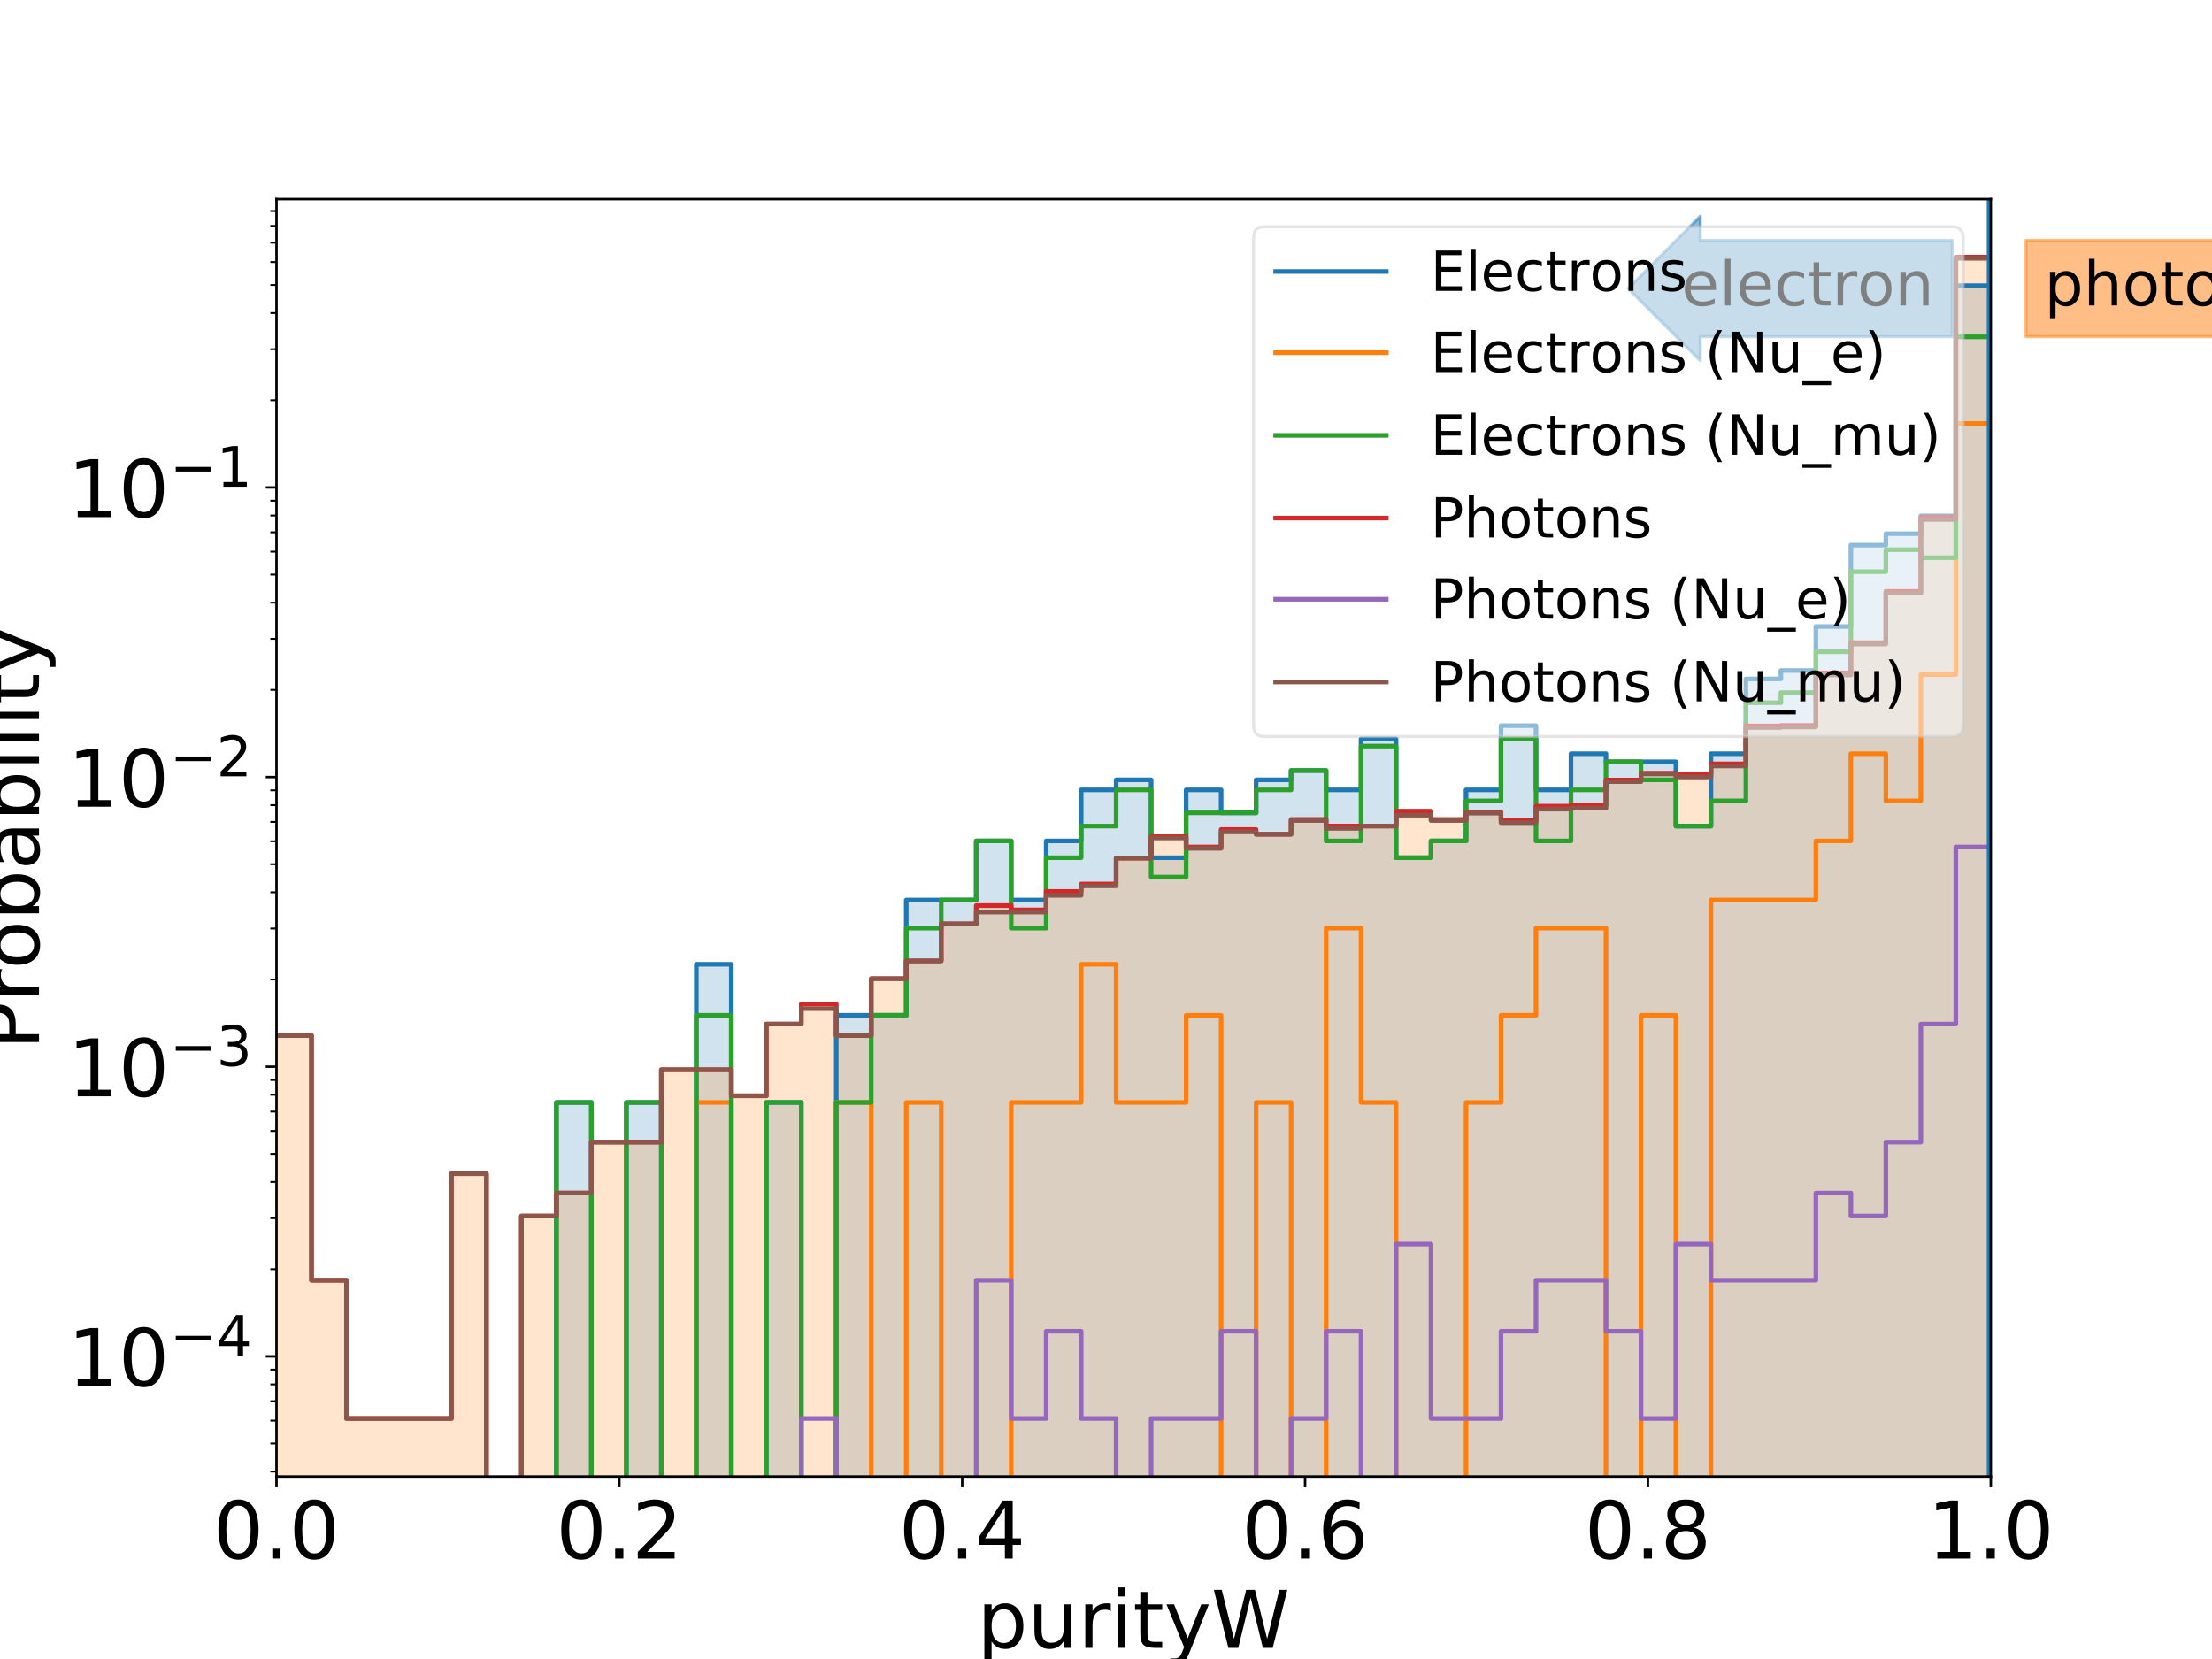<?xml version="1.0" encoding="utf-8" standalone="no"?>
<!DOCTYPE svg PUBLIC "-//W3C//DTD SVG 1.1//EN"
  "http://www.w3.org/Graphics/SVG/1.1/DTD/svg11.dtd">
<!-- Created with matplotlib (https://matplotlib.org/) -->
<svg height="540pt" version="1.1" viewBox="0 0 720 540" width="720pt" xmlns="http://www.w3.org/2000/svg" xmlns:xlink="http://www.w3.org/1999/xlink">
 <defs>
  <style type="text/css">
*{stroke-linecap:butt;stroke-linejoin:round;}
  </style>
 </defs>
 <g id="figure_1">
  <g id="patch_1">
   <path d="M 0 540 
L 720 540 
L 720 0 
L 0 0 
z
" style="fill:#ffffff;"/>
  </g>
  <g id="axes_1">
   <g id="patch_2">
    <path d="M 90 480.6 
L 648 480.6 
L 648 64.8 
L 90 64.8 
z
" style="fill:#ffffff;"/>
   </g>
   <g id="patch_3">
    <path clip-path="url(#pc6d385f49a)" d="M 90 94337.638 
L 90 94337.638 
L 101.388 94337.638 
L 101.388 94337.638 
L 112.776 94337.638 
L 112.776 94337.638 
L 124.163 94337.638 
L 124.163 94337.638 
L 135.551 94337.638 
L 135.551 94337.638 
L 146.939 94337.638 
L 146.939 94337.638 
L 158.327 94337.638 
L 158.327 94337.638 
L 169.714 94337.638 
L 169.714 94337.638 
L 181.102 94337.638 
L 181.102 358.85 
L 192.49 358.85 
L 192.49 94337.638 
L 203.878 94337.638 
L 203.878 358.85 
L 215.265 358.85 
L 215.265 94337.638 
L 226.653 94337.638 
L 226.653 313.871 
L 238.041 313.871 
L 238.041 94337.638 
L 249.429 94337.638 
L 249.429 358.85 
L 260.816 358.85 
L 260.816 94337.638 
L 272.204 94337.638 
L 272.204 330.471 
L 283.592 330.471 
L 283.592 330.471 
L 294.98 330.471 
L 294.98 292.956 
L 306.367 292.956 
L 306.367 292.956 
L 317.755 292.956 
L 317.755 273.713 
L 329.143 273.713 
L 329.143 292.956 
L 340.531 292.956 
L 340.531 273.713 
L 351.918 273.713 
L 351.918 257.112 
L 363.306 257.112 
L 363.306 253.835 
L 374.694 253.835 
L 374.694 279.18 
L 386.082 279.18 
L 386.082 257.112 
L 397.469 257.112 
L 397.469 264.577 
L 408.857 264.577 
L 408.857 253.835 
L 420.245 253.835 
L 420.245 250.801 
L 431.633 250.801 
L 431.633 257.112 
L 443.02 257.112 
L 443.02 240.512 
L 454.408 240.512 
L 454.408 279.18 
L 465.796 279.18 
L 465.796 273.713 
L 477.184 273.713 
L 477.184 257.112 
L 488.571 257.112 
L 488.571 236.198 
L 499.959 236.198 
L 499.959 257.112 
L 511.347 257.112 
L 511.347 245.334 
L 522.735 245.334 
L 522.735 247.976 
L 534.122 247.976 
L 534.122 247.976 
L 545.51 247.976 
L 545.51 268.891 
L 556.898 268.891 
L 556.898 245.334 
L 568.286 245.334 
L 568.286 220.985 
L 579.673 220.985 
L 579.673 218.255 
L 591.061 218.255 
L 591.061 203.917 
L 602.449 203.917 
L 602.449 177.442 
L 613.837 177.442 
L 613.837 173.718 
L 625.224 173.718 
L 625.224 167.918 
L 636.612 167.918 
L 636.612 92.981 
L 648 92.981 
L 648 94337.638 
z
" style="fill:#1f77b4;opacity:0.2;"/>
   </g>
   <g id="patch_4">
    <path clip-path="url(#pc6d385f49a)" d="M 90 94337.638 
L 90 337.05 
L 101.388 337.05 
L 101.388 416.72 
L 112.776 416.72 
L 112.776 461.7 
L 124.163 461.7 
L 124.163 461.7 
L 135.551 461.7 
L 135.551 461.7 
L 146.939 461.7 
L 146.939 382.03 
L 158.327 382.03 
L 158.327 94337.638 
L 169.714 94337.638 
L 169.714 395.806 
L 181.102 395.806 
L 181.102 388.341 
L 192.49 388.341 
L 192.49 371.74 
L 203.878 371.74 
L 203.878 371.74 
L 215.265 371.74 
L 215.265 348.184 
L 226.653 348.184 
L 226.653 348.184 
L 238.041 348.184 
L 238.041 356.685 
L 249.429 356.685 
L 249.429 333.325 
L 260.816 333.325 
L 260.816 326.761 
L 272.204 326.761 
L 272.204 337.05 
L 283.592 337.05 
L 283.592 318.545 
L 294.98 318.545 
L 294.98 312.769 
L 306.367 312.769 
L 306.367 300.722 
L 317.755 300.722 
L 317.755 294.756 
L 329.143 294.756 
L 329.143 296.168 
L 340.531 296.168 
L 340.531 290.166 
L 351.918 290.166 
L 351.918 287.757 
L 363.306 287.757 
L 363.306 279.329 
L 374.694 279.329 
L 374.694 272.343 
L 386.082 272.343 
L 386.082 275.687 
L 397.469 275.687 
L 397.469 270.003 
L 408.857 270.003 
L 408.857 271.548 
L 420.245 271.548 
L 420.245 266.725 
L 431.633 266.725 
L 431.633 268.881 
L 443.02 268.881 
L 443.02 268.881 
L 454.408 268.881 
L 454.408 264.017 
L 465.796 264.017 
L 465.796 266.725 
L 477.184 266.725 
L 477.184 264.346 
L 488.571 264.346 
L 488.571 267.077 
L 499.959 267.077 
L 499.959 262.412 
L 511.347 262.412 
L 511.347 262.098 
L 522.735 262.098 
L 522.735 253.91 
L 534.122 253.91 
L 534.122 251.67 
L 545.51 251.67 
L 545.51 251.913 
L 556.898 251.913 
L 556.898 248.636 
L 568.286 248.636 
L 568.286 236.299 
L 579.673 236.299 
L 579.673 236.133 
L 591.061 236.133 
L 591.061 219.038 
L 602.449 219.038 
L 602.449 209.187 
L 613.837 209.187 
L 613.837 192.501 
L 625.224 192.501 
L 625.224 168.359 
L 636.612 168.359 
L 636.612 83.7 
L 648 83.7 
L 648 94337.638 
z
" style="fill:#ff7f0e;opacity:0.2;"/>
   </g>
   <g id="matplotlib.axis_1">
    <g id="xtick_1">
     <g id="line2d_1">
      <defs>
       <path d="M 0 0 
L 0 3.5 
" id="m1e8f171e56" style="stroke:#000000;stroke-width:0.8;"/>
      </defs>
      <g>
       <use style="stroke:#000000;stroke-width:0.8;" x="90" xlink:href="#m1e8f171e56" y="480.6"/>
      </g>
     </g>
     <g id="text_1">
      <!-- 0.0 -->
      <defs>
       <path d="M 31.781 66.406 
Q 24.172 66.406 20.328 58.906 
Q 16.5 51.422 16.5 36.375 
Q 16.5 21.391 20.328 13.891 
Q 24.172 6.391 31.781 6.391 
Q 39.453 6.391 43.281 13.891 
Q 47.125 21.391 47.125 36.375 
Q 47.125 51.422 43.281 58.906 
Q 39.453 66.406 31.781 66.406 
z
M 31.781 74.219 
Q 44.047 74.219 50.516 64.516 
Q 56.984 54.828 56.984 36.375 
Q 56.984 17.969 50.516 8.266 
Q 44.047 -1.422 31.781 -1.422 
Q 19.531 -1.422 13.062 8.266 
Q 6.594 17.969 6.594 36.375 
Q 6.594 54.828 13.062 64.516 
Q 19.531 74.219 31.781 74.219 
z
" id="DejaVuSans-48"/>
       <path d="M 10.688 12.406 
L 21 12.406 
L 21 0 
L 10.688 0 
z
" id="DejaVuSans-46"/>
      </defs>
      <g transform="translate(69.39 507.295)scale(0.259 -0.259)">
       <use xlink:href="#DejaVuSans-48"/>
       <use x="63.623" xlink:href="#DejaVuSans-46"/>
       <use x="95.41" xlink:href="#DejaVuSans-48"/>
      </g>
     </g>
    </g>
    <g id="xtick_2">
     <g id="line2d_2">
      <g>
       <use style="stroke:#000000;stroke-width:0.8;" x="201.6" xlink:href="#m1e8f171e56" y="480.6"/>
      </g>
     </g>
     <g id="text_2">
      <!-- 0.2 -->
      <defs>
       <path d="M 19.188 8.297 
L 53.609 8.297 
L 53.609 0 
L 7.328 0 
L 7.328 8.297 
Q 12.938 14.109 22.625 23.891 
Q 32.328 33.688 34.812 36.531 
Q 39.547 41.844 41.422 45.531 
Q 43.312 49.219 43.312 52.781 
Q 43.312 58.594 39.234 62.25 
Q 35.156 65.922 28.609 65.922 
Q 23.969 65.922 18.812 64.312 
Q 13.672 62.703 7.812 59.422 
L 7.812 69.391 
Q 13.766 71.781 18.938 73 
Q 24.125 74.219 28.422 74.219 
Q 39.75 74.219 46.484 68.547 
Q 53.219 62.891 53.219 53.422 
Q 53.219 48.922 51.531 44.891 
Q 49.859 40.875 45.406 35.406 
Q 44.188 33.984 37.641 27.219 
Q 31.109 20.453 19.188 8.297 
z
" id="DejaVuSans-50"/>
      </defs>
      <g transform="translate(180.99 507.295)scale(0.259 -0.259)">
       <use xlink:href="#DejaVuSans-48"/>
       <use x="63.623" xlink:href="#DejaVuSans-46"/>
       <use x="95.41" xlink:href="#DejaVuSans-50"/>
      </g>
     </g>
    </g>
    <g id="xtick_3">
     <g id="line2d_3">
      <g>
       <use style="stroke:#000000;stroke-width:0.8;" x="313.2" xlink:href="#m1e8f171e56" y="480.6"/>
      </g>
     </g>
     <g id="text_3">
      <!-- 0.4 -->
      <defs>
       <path d="M 37.797 64.312 
L 12.891 25.391 
L 37.797 25.391 
z
M 35.203 72.906 
L 47.609 72.906 
L 47.609 25.391 
L 58.016 25.391 
L 58.016 17.188 
L 47.609 17.188 
L 47.609 0 
L 37.797 0 
L 37.797 17.188 
L 4.891 17.188 
L 4.891 26.703 
z
" id="DejaVuSans-52"/>
      </defs>
      <g transform="translate(292.59 507.295)scale(0.259 -0.259)">
       <use xlink:href="#DejaVuSans-48"/>
       <use x="63.623" xlink:href="#DejaVuSans-46"/>
       <use x="95.41" xlink:href="#DejaVuSans-52"/>
      </g>
     </g>
    </g>
    <g id="xtick_4">
     <g id="line2d_4">
      <g>
       <use style="stroke:#000000;stroke-width:0.8;" x="424.8" xlink:href="#m1e8f171e56" y="480.6"/>
      </g>
     </g>
     <g id="text_4">
      <!-- 0.6 -->
      <defs>
       <path d="M 33.016 40.375 
Q 26.375 40.375 22.484 35.828 
Q 18.609 31.297 18.609 23.391 
Q 18.609 15.531 22.484 10.953 
Q 26.375 6.391 33.016 6.391 
Q 39.656 6.391 43.531 10.953 
Q 47.406 15.531 47.406 23.391 
Q 47.406 31.297 43.531 35.828 
Q 39.656 40.375 33.016 40.375 
z
M 52.594 71.297 
L 52.594 62.312 
Q 48.875 64.062 45.094 64.984 
Q 41.312 65.922 37.594 65.922 
Q 27.828 65.922 22.672 59.328 
Q 17.531 52.734 16.797 39.406 
Q 19.672 43.656 24.016 45.922 
Q 28.375 48.188 33.594 48.188 
Q 44.578 48.188 50.953 41.516 
Q 57.328 34.859 57.328 23.391 
Q 57.328 12.156 50.688 5.359 
Q 44.047 -1.422 33.016 -1.422 
Q 20.359 -1.422 13.672 8.266 
Q 6.984 17.969 6.984 36.375 
Q 6.984 53.656 15.188 63.938 
Q 23.391 74.219 37.203 74.219 
Q 40.922 74.219 44.703 73.484 
Q 48.484 72.75 52.594 71.297 
z
" id="DejaVuSans-54"/>
      </defs>
      <g transform="translate(404.19 507.295)scale(0.259 -0.259)">
       <use xlink:href="#DejaVuSans-48"/>
       <use x="63.623" xlink:href="#DejaVuSans-46"/>
       <use x="95.41" xlink:href="#DejaVuSans-54"/>
      </g>
     </g>
    </g>
    <g id="xtick_5">
     <g id="line2d_5">
      <g>
       <use style="stroke:#000000;stroke-width:0.8;" x="536.4" xlink:href="#m1e8f171e56" y="480.6"/>
      </g>
     </g>
     <g id="text_5">
      <!-- 0.8 -->
      <defs>
       <path d="M 31.781 34.625 
Q 24.75 34.625 20.719 30.859 
Q 16.703 27.094 16.703 20.516 
Q 16.703 13.922 20.719 10.156 
Q 24.75 6.391 31.781 6.391 
Q 38.812 6.391 42.859 10.172 
Q 46.922 13.969 46.922 20.516 
Q 46.922 27.094 42.891 30.859 
Q 38.875 34.625 31.781 34.625 
z
M 21.922 38.812 
Q 15.578 40.375 12.031 44.719 
Q 8.5 49.078 8.5 55.328 
Q 8.5 64.062 14.719 69.141 
Q 20.953 74.219 31.781 74.219 
Q 42.672 74.219 48.875 69.141 
Q 55.078 64.062 55.078 55.328 
Q 55.078 49.078 51.531 44.719 
Q 48 40.375 41.703 38.812 
Q 48.828 37.156 52.797 32.312 
Q 56.781 27.484 56.781 20.516 
Q 56.781 9.906 50.312 4.234 
Q 43.844 -1.422 31.781 -1.422 
Q 19.734 -1.422 13.25 4.234 
Q 6.781 9.906 6.781 20.516 
Q 6.781 27.484 10.781 32.312 
Q 14.797 37.156 21.922 38.812 
z
M 18.312 54.391 
Q 18.312 48.734 21.844 45.562 
Q 25.391 42.391 31.781 42.391 
Q 38.141 42.391 41.719 45.562 
Q 45.312 48.734 45.312 54.391 
Q 45.312 60.062 41.719 63.234 
Q 38.141 66.406 31.781 66.406 
Q 25.391 66.406 21.844 63.234 
Q 18.312 60.062 18.312 54.391 
z
" id="DejaVuSans-56"/>
      </defs>
      <g transform="translate(515.79 507.295)scale(0.259 -0.259)">
       <use xlink:href="#DejaVuSans-48"/>
       <use x="63.623" xlink:href="#DejaVuSans-46"/>
       <use x="95.41" xlink:href="#DejaVuSans-56"/>
      </g>
     </g>
    </g>
    <g id="xtick_6">
     <g id="line2d_6">
      <g>
       <use style="stroke:#000000;stroke-width:0.8;" x="648" xlink:href="#m1e8f171e56" y="480.6"/>
      </g>
     </g>
     <g id="text_6">
      <!-- 1.0 -->
      <defs>
       <path d="M 12.406 8.297 
L 28.516 8.297 
L 28.516 63.922 
L 10.984 60.406 
L 10.984 69.391 
L 28.422 72.906 
L 38.281 72.906 
L 38.281 8.297 
L 54.391 8.297 
L 54.391 0 
L 12.406 0 
z
" id="DejaVuSans-49"/>
      </defs>
      <g transform="translate(627.39 507.295)scale(0.259 -0.259)">
       <use xlink:href="#DejaVuSans-49"/>
       <use x="63.623" xlink:href="#DejaVuSans-46"/>
       <use x="95.41" xlink:href="#DejaVuSans-48"/>
      </g>
     </g>
    </g>
    <g id="text_7">
     <!-- purityW -->
     <defs>
      <path d="M 18.109 8.203 
L 18.109 -20.797 
L 9.078 -20.797 
L 9.078 54.688 
L 18.109 54.688 
L 18.109 46.391 
Q 20.953 51.266 25.266 53.625 
Q 29.594 56 35.594 56 
Q 45.562 56 51.781 48.094 
Q 58.016 40.188 58.016 27.297 
Q 58.016 14.406 51.781 6.484 
Q 45.562 -1.422 35.594 -1.422 
Q 29.594 -1.422 25.266 0.953 
Q 20.953 3.328 18.109 8.203 
z
M 48.688 27.297 
Q 48.688 37.203 44.609 42.844 
Q 40.531 48.484 33.406 48.484 
Q 26.266 48.484 22.188 42.844 
Q 18.109 37.203 18.109 27.297 
Q 18.109 17.391 22.188 11.75 
Q 26.266 6.109 33.406 6.109 
Q 40.531 6.109 44.609 11.75 
Q 48.688 17.391 48.688 27.297 
z
" id="DejaVuSans-112"/>
      <path d="M 8.5 21.578 
L 8.5 54.688 
L 17.484 54.688 
L 17.484 21.922 
Q 17.484 14.156 20.5 10.266 
Q 23.531 6.391 29.594 6.391 
Q 36.859 6.391 41.078 11.031 
Q 45.312 15.672 45.312 23.688 
L 45.312 54.688 
L 54.297 54.688 
L 54.297 0 
L 45.312 0 
L 45.312 8.406 
Q 42.047 3.422 37.719 1 
Q 33.406 -1.422 27.688 -1.422 
Q 18.266 -1.422 13.375 4.438 
Q 8.5 10.297 8.5 21.578 
z
M 31.109 56 
z
" id="DejaVuSans-117"/>
      <path d="M 41.109 46.297 
Q 39.594 47.172 37.812 47.578 
Q 36.031 48 33.891 48 
Q 26.266 48 22.188 43.047 
Q 18.109 38.094 18.109 28.812 
L 18.109 0 
L 9.078 0 
L 9.078 54.688 
L 18.109 54.688 
L 18.109 46.188 
Q 20.953 51.172 25.484 53.578 
Q 30.031 56 36.531 56 
Q 37.453 56 38.578 55.875 
Q 39.703 55.766 41.062 55.516 
z
" id="DejaVuSans-114"/>
      <path d="M 9.422 54.688 
L 18.406 54.688 
L 18.406 0 
L 9.422 0 
z
M 9.422 75.984 
L 18.406 75.984 
L 18.406 64.594 
L 9.422 64.594 
z
" id="DejaVuSans-105"/>
      <path d="M 18.312 70.219 
L 18.312 54.688 
L 36.812 54.688 
L 36.812 47.703 
L 18.312 47.703 
L 18.312 18.016 
Q 18.312 11.328 20.141 9.422 
Q 21.969 7.516 27.594 7.516 
L 36.812 7.516 
L 36.812 0 
L 27.594 0 
Q 17.188 0 13.234 3.875 
Q 9.281 7.766 9.281 18.016 
L 9.281 47.703 
L 2.688 47.703 
L 2.688 54.688 
L 9.281 54.688 
L 9.281 70.219 
z
" id="DejaVuSans-116"/>
      <path d="M 32.172 -5.078 
Q 28.375 -14.844 24.75 -17.812 
Q 21.141 -20.797 15.094 -20.797 
L 7.906 -20.797 
L 7.906 -13.281 
L 13.188 -13.281 
Q 16.891 -13.281 18.938 -11.516 
Q 21 -9.766 23.484 -3.219 
L 25.094 0.875 
L 2.984 54.688 
L 12.5 54.688 
L 29.594 11.922 
L 46.688 54.688 
L 56.203 54.688 
z
" id="DejaVuSans-121"/>
      <path d="M 3.328 72.906 
L 13.281 72.906 
L 28.609 11.281 
L 43.891 72.906 
L 54.984 72.906 
L 70.312 11.281 
L 85.594 72.906 
L 95.609 72.906 
L 77.297 0 
L 64.891 0 
L 49.516 63.281 
L 33.984 0 
L 21.578 0 
z
" id="DejaVuSans-87"/>
     </defs>
     <g transform="translate(318.065 536.381)scale(0.259 -0.259)">
      <use xlink:href="#DejaVuSans-112"/>
      <use x="63.477" xlink:href="#DejaVuSans-117"/>
      <use x="126.855" xlink:href="#DejaVuSans-114"/>
      <use x="167.969" xlink:href="#DejaVuSans-105"/>
      <use x="195.752" xlink:href="#DejaVuSans-116"/>
      <use x="234.961" xlink:href="#DejaVuSans-121"/>
      <use x="294.141" xlink:href="#DejaVuSans-87"/>
     </g>
    </g>
   </g>
   <g id="matplotlib.axis_2">
    <g id="ytick_1">
     <g id="line2d_7">
      <defs>
       <path d="M 0 0 
L -3.5 0 
" id="mdf679b2bbc" style="stroke:#000000;stroke-width:0.8;"/>
      </defs>
      <g>
       <use style="stroke:#000000;stroke-width:0.8;" x="90" xlink:href="#mdf679b2bbc" y="441.478"/>
      </g>
     </g>
     <g id="text_8">
      <!-- $\mathdefault{10^{-4}}$ -->
      <defs>
       <path d="M 10.594 35.5 
L 73.188 35.5 
L 73.188 27.203 
L 10.594 27.203 
z
" id="DejaVuSans-8722"/>
      </defs>
      <g transform="translate(22.088 451.326)scale(0.259 -0.259)">
       <use transform="translate(0 0.684)" xlink:href="#DejaVuSans-49"/>
       <use transform="translate(63.623 0.684)" xlink:href="#DejaVuSans-48"/>
       <use transform="translate(128.203 38.966)scale(0.7)" xlink:href="#DejaVuSans-8722"/>
       <use transform="translate(186.855 38.966)scale(0.7)" xlink:href="#DejaVuSans-52"/>
      </g>
     </g>
    </g>
    <g id="ytick_2">
     <g id="line2d_8">
      <g>
       <use style="stroke:#000000;stroke-width:0.8;" x="90" xlink:href="#mdf679b2bbc" y="347.205"/>
      </g>
     </g>
     <g id="text_9">
      <!-- $\mathdefault{10^{-3}}$ -->
      <defs>
       <path d="M 40.578 39.312 
Q 47.656 37.797 51.625 33 
Q 55.609 28.219 55.609 21.188 
Q 55.609 10.406 48.188 4.484 
Q 40.766 -1.422 27.094 -1.422 
Q 22.516 -1.422 17.656 -0.516 
Q 12.797 0.391 7.625 2.203 
L 7.625 11.719 
Q 11.719 9.328 16.594 8.109 
Q 21.484 6.891 26.812 6.891 
Q 36.078 6.891 40.938 10.547 
Q 45.797 14.203 45.797 21.188 
Q 45.797 27.641 41.281 31.266 
Q 36.766 34.906 28.719 34.906 
L 20.219 34.906 
L 20.219 43.016 
L 29.109 43.016 
Q 36.375 43.016 40.234 45.922 
Q 44.094 48.828 44.094 54.297 
Q 44.094 59.906 40.109 62.906 
Q 36.141 65.922 28.719 65.922 
Q 24.656 65.922 20.016 65.031 
Q 15.375 64.156 9.812 62.312 
L 9.812 71.094 
Q 15.438 72.656 20.344 73.438 
Q 25.25 74.219 29.594 74.219 
Q 40.828 74.219 47.359 69.109 
Q 53.906 64.016 53.906 55.328 
Q 53.906 49.266 50.438 45.094 
Q 46.969 40.922 40.578 39.312 
z
" id="DejaVuSans-51"/>
      </defs>
      <g transform="translate(22.088 357.053)scale(0.259 -0.259)">
       <use transform="translate(0 0.766)" xlink:href="#DejaVuSans-49"/>
       <use transform="translate(63.623 0.766)" xlink:href="#DejaVuSans-48"/>
       <use transform="translate(128.203 39.047)scale(0.7)" xlink:href="#DejaVuSans-8722"/>
       <use transform="translate(186.855 39.047)scale(0.7)" xlink:href="#DejaVuSans-51"/>
      </g>
     </g>
    </g>
    <g id="ytick_3">
     <g id="line2d_9">
      <g>
       <use style="stroke:#000000;stroke-width:0.8;" x="90" xlink:href="#mdf679b2bbc" y="252.932"/>
      </g>
     </g>
     <g id="text_10">
      <!-- $\mathdefault{10^{-2}}$ -->
      <g transform="translate(22.088 262.78)scale(0.259 -0.259)">
       <use transform="translate(0 0.766)" xlink:href="#DejaVuSans-49"/>
       <use transform="translate(63.623 0.766)" xlink:href="#DejaVuSans-48"/>
       <use transform="translate(128.203 39.047)scale(0.7)" xlink:href="#DejaVuSans-8722"/>
       <use transform="translate(186.855 39.047)scale(0.7)" xlink:href="#DejaVuSans-50"/>
      </g>
     </g>
    </g>
    <g id="ytick_4">
     <g id="line2d_10">
      <g>
       <use style="stroke:#000000;stroke-width:0.8;" x="90" xlink:href="#mdf679b2bbc" y="158.659"/>
      </g>
     </g>
     <g id="text_11">
      <!-- $\mathdefault{10^{-1}}$ -->
      <g transform="translate(22.088 168.506)scale(0.259 -0.259)">
       <use transform="translate(0 0.684)" xlink:href="#DejaVuSans-49"/>
       <use transform="translate(63.623 0.684)" xlink:href="#DejaVuSans-48"/>
       <use transform="translate(128.203 38.966)scale(0.7)" xlink:href="#DejaVuSans-8722"/>
       <use transform="translate(186.855 38.966)scale(0.7)" xlink:href="#DejaVuSans-49"/>
      </g>
     </g>
    </g>
    <g id="ytick_5">
     <g id="line2d_11">
      <defs>
       <path d="M 0 0 
L -2 0 
" id="mdc1d28be44" style="stroke:#000000;stroke-width:0.6;"/>
      </defs>
      <g>
       <use style="stroke:#000000;stroke-width:0.6;" x="90" xlink:href="#mdc1d28be44" y="478.994"/>
      </g>
     </g>
    </g>
    <g id="ytick_6">
     <g id="line2d_12">
      <g>
       <use style="stroke:#000000;stroke-width:0.6;" x="90" xlink:href="#mdc1d28be44" y="469.858"/>
      </g>
     </g>
    </g>
    <g id="ytick_7">
     <g id="line2d_13">
      <g>
       <use style="stroke:#000000;stroke-width:0.6;" x="90" xlink:href="#mdc1d28be44" y="462.393"/>
      </g>
     </g>
    </g>
    <g id="ytick_8">
     <g id="line2d_14">
      <g>
       <use style="stroke:#000000;stroke-width:0.6;" x="90" xlink:href="#mdc1d28be44" y="456.082"/>
      </g>
     </g>
    </g>
    <g id="ytick_9">
     <g id="line2d_15">
      <g>
       <use style="stroke:#000000;stroke-width:0.6;" x="90" xlink:href="#mdc1d28be44" y="450.614"/>
      </g>
     </g>
    </g>
    <g id="ytick_10">
     <g id="line2d_16">
      <g>
       <use style="stroke:#000000;stroke-width:0.6;" x="90" xlink:href="#mdc1d28be44" y="445.792"/>
      </g>
     </g>
    </g>
    <g id="ytick_11">
     <g id="line2d_17">
      <g>
       <use style="stroke:#000000;stroke-width:0.6;" x="90" xlink:href="#mdc1d28be44" y="413.099"/>
      </g>
     </g>
    </g>
    <g id="ytick_12">
     <g id="line2d_18">
      <g>
       <use style="stroke:#000000;stroke-width:0.6;" x="90" xlink:href="#mdc1d28be44" y="396.499"/>
      </g>
     </g>
    </g>
    <g id="ytick_13">
     <g id="line2d_19">
      <g>
       <use style="stroke:#000000;stroke-width:0.6;" x="90" xlink:href="#mdc1d28be44" y="384.72"/>
      </g>
     </g>
    </g>
    <g id="ytick_14">
     <g id="line2d_20">
      <g>
       <use style="stroke:#000000;stroke-width:0.6;" x="90" xlink:href="#mdc1d28be44" y="375.584"/>
      </g>
     </g>
    </g>
    <g id="ytick_15">
     <g id="line2d_21">
      <g>
       <use style="stroke:#000000;stroke-width:0.6;" x="90" xlink:href="#mdc1d28be44" y="368.12"/>
      </g>
     </g>
    </g>
    <g id="ytick_16">
     <g id="line2d_22">
      <g>
       <use style="stroke:#000000;stroke-width:0.6;" x="90" xlink:href="#mdc1d28be44" y="361.808"/>
      </g>
     </g>
    </g>
    <g id="ytick_17">
     <g id="line2d_23">
      <g>
       <use style="stroke:#000000;stroke-width:0.6;" x="90" xlink:href="#mdc1d28be44" y="356.341"/>
      </g>
     </g>
    </g>
    <g id="ytick_18">
     <g id="line2d_24">
      <g>
       <use style="stroke:#000000;stroke-width:0.6;" x="90" xlink:href="#mdc1d28be44" y="351.519"/>
      </g>
     </g>
    </g>
    <g id="ytick_19">
     <g id="line2d_25">
      <g>
       <use style="stroke:#000000;stroke-width:0.6;" x="90" xlink:href="#mdc1d28be44" y="318.826"/>
      </g>
     </g>
    </g>
    <g id="ytick_20">
     <g id="line2d_26">
      <g>
       <use style="stroke:#000000;stroke-width:0.6;" x="90" xlink:href="#mdc1d28be44" y="302.225"/>
      </g>
     </g>
    </g>
    <g id="ytick_21">
     <g id="line2d_27">
      <g>
       <use style="stroke:#000000;stroke-width:0.6;" x="90" xlink:href="#mdc1d28be44" y="290.447"/>
      </g>
     </g>
    </g>
    <g id="ytick_22">
     <g id="line2d_28">
      <g>
       <use style="stroke:#000000;stroke-width:0.6;" x="90" xlink:href="#mdc1d28be44" y="281.311"/>
      </g>
     </g>
    </g>
    <g id="ytick_23">
     <g id="line2d_29">
      <g>
       <use style="stroke:#000000;stroke-width:0.6;" x="90" xlink:href="#mdc1d28be44" y="273.846"/>
      </g>
     </g>
    </g>
    <g id="ytick_24">
     <g id="line2d_30">
      <g>
       <use style="stroke:#000000;stroke-width:0.6;" x="90" xlink:href="#mdc1d28be44" y="267.535"/>
      </g>
     </g>
    </g>
    <g id="ytick_25">
     <g id="line2d_31">
      <g>
       <use style="stroke:#000000;stroke-width:0.6;" x="90" xlink:href="#mdc1d28be44" y="262.068"/>
      </g>
     </g>
    </g>
    <g id="ytick_26">
     <g id="line2d_32">
      <g>
       <use style="stroke:#000000;stroke-width:0.6;" x="90" xlink:href="#mdc1d28be44" y="257.246"/>
      </g>
     </g>
    </g>
    <g id="ytick_27">
     <g id="line2d_33">
      <g>
       <use style="stroke:#000000;stroke-width:0.6;" x="90" xlink:href="#mdc1d28be44" y="224.553"/>
      </g>
     </g>
    </g>
    <g id="ytick_28">
     <g id="line2d_34">
      <g>
       <use style="stroke:#000000;stroke-width:0.6;" x="90" xlink:href="#mdc1d28be44" y="207.952"/>
      </g>
     </g>
    </g>
    <g id="ytick_29">
     <g id="line2d_35">
      <g>
       <use style="stroke:#000000;stroke-width:0.6;" x="90" xlink:href="#mdc1d28be44" y="196.174"/>
      </g>
     </g>
    </g>
    <g id="ytick_30">
     <g id="line2d_36">
      <g>
       <use style="stroke:#000000;stroke-width:0.6;" x="90" xlink:href="#mdc1d28be44" y="187.038"/>
      </g>
     </g>
    </g>
    <g id="ytick_31">
     <g id="line2d_37">
      <g>
       <use style="stroke:#000000;stroke-width:0.6;" x="90" xlink:href="#mdc1d28be44" y="179.573"/>
      </g>
     </g>
    </g>
    <g id="ytick_32">
     <g id="line2d_38">
      <g>
       <use style="stroke:#000000;stroke-width:0.6;" x="90" xlink:href="#mdc1d28be44" y="173.262"/>
      </g>
     </g>
    </g>
    <g id="ytick_33">
     <g id="line2d_39">
      <g>
       <use style="stroke:#000000;stroke-width:0.6;" x="90" xlink:href="#mdc1d28be44" y="167.795"/>
      </g>
     </g>
    </g>
    <g id="ytick_34">
     <g id="line2d_40">
      <g>
       <use style="stroke:#000000;stroke-width:0.6;" x="90" xlink:href="#mdc1d28be44" y="162.972"/>
      </g>
     </g>
    </g>
    <g id="ytick_35">
     <g id="line2d_41">
      <g>
       <use style="stroke:#000000;stroke-width:0.6;" x="90" xlink:href="#mdc1d28be44" y="130.28"/>
      </g>
     </g>
    </g>
    <g id="ytick_36">
     <g id="line2d_42">
      <g>
       <use style="stroke:#000000;stroke-width:0.6;" x="90" xlink:href="#mdc1d28be44" y="113.679"/>
      </g>
     </g>
    </g>
    <g id="ytick_37">
     <g id="line2d_43">
      <g>
       <use style="stroke:#000000;stroke-width:0.6;" x="90" xlink:href="#mdc1d28be44" y="101.901"/>
      </g>
     </g>
    </g>
    <g id="ytick_38">
     <g id="line2d_44">
      <g>
       <use style="stroke:#000000;stroke-width:0.6;" x="90" xlink:href="#mdc1d28be44" y="92.765"/>
      </g>
     </g>
    </g>
    <g id="ytick_39">
     <g id="line2d_45">
      <g>
       <use style="stroke:#000000;stroke-width:0.6;" x="90" xlink:href="#mdc1d28be44" y="85.3"/>
      </g>
     </g>
    </g>
    <g id="ytick_40">
     <g id="line2d_46">
      <g>
       <use style="stroke:#000000;stroke-width:0.6;" x="90" xlink:href="#mdc1d28be44" y="78.989"/>
      </g>
     </g>
    </g>
    <g id="ytick_41">
     <g id="line2d_47">
      <g>
       <use style="stroke:#000000;stroke-width:0.6;" x="90" xlink:href="#mdc1d28be44" y="73.521"/>
      </g>
     </g>
    </g>
    <g id="ytick_42">
     <g id="line2d_48">
      <g>
       <use style="stroke:#000000;stroke-width:0.6;" x="90" xlink:href="#mdc1d28be44" y="68.699"/>
      </g>
     </g>
    </g>
    <g id="text_12">
     <!-- Probability -->
     <defs>
      <path d="M 19.672 64.797 
L 19.672 37.406 
L 32.078 37.406 
Q 38.969 37.406 42.719 40.969 
Q 46.484 44.531 46.484 51.125 
Q 46.484 57.672 42.719 61.234 
Q 38.969 64.797 32.078 64.797 
z
M 9.812 72.906 
L 32.078 72.906 
Q 44.344 72.906 50.609 67.359 
Q 56.891 61.812 56.891 51.125 
Q 56.891 40.328 50.609 34.812 
Q 44.344 29.297 32.078 29.297 
L 19.672 29.297 
L 19.672 0 
L 9.812 0 
z
" id="DejaVuSans-80"/>
      <path d="M 30.609 48.391 
Q 23.391 48.391 19.188 42.75 
Q 14.984 37.109 14.984 27.297 
Q 14.984 17.484 19.156 11.844 
Q 23.344 6.203 30.609 6.203 
Q 37.797 6.203 41.984 11.859 
Q 46.188 17.531 46.188 27.297 
Q 46.188 37.016 41.984 42.703 
Q 37.797 48.391 30.609 48.391 
z
M 30.609 56 
Q 42.328 56 49.016 48.375 
Q 55.719 40.766 55.719 27.297 
Q 55.719 13.875 49.016 6.219 
Q 42.328 -1.422 30.609 -1.422 
Q 18.844 -1.422 12.172 6.219 
Q 5.516 13.875 5.516 27.297 
Q 5.516 40.766 12.172 48.375 
Q 18.844 56 30.609 56 
z
" id="DejaVuSans-111"/>
      <path d="M 48.688 27.297 
Q 48.688 37.203 44.609 42.844 
Q 40.531 48.484 33.406 48.484 
Q 26.266 48.484 22.188 42.844 
Q 18.109 37.203 18.109 27.297 
Q 18.109 17.391 22.188 11.75 
Q 26.266 6.109 33.406 6.109 
Q 40.531 6.109 44.609 11.75 
Q 48.688 17.391 48.688 27.297 
z
M 18.109 46.391 
Q 20.953 51.266 25.266 53.625 
Q 29.594 56 35.594 56 
Q 45.562 56 51.781 48.094 
Q 58.016 40.188 58.016 27.297 
Q 58.016 14.406 51.781 6.484 
Q 45.562 -1.422 35.594 -1.422 
Q 29.594 -1.422 25.266 0.953 
Q 20.953 3.328 18.109 8.203 
L 18.109 0 
L 9.078 0 
L 9.078 75.984 
L 18.109 75.984 
z
" id="DejaVuSans-98"/>
      <path d="M 34.281 27.484 
Q 23.391 27.484 19.188 25 
Q 14.984 22.516 14.984 16.5 
Q 14.984 11.719 18.141 8.906 
Q 21.297 6.109 26.703 6.109 
Q 34.188 6.109 38.703 11.406 
Q 43.219 16.703 43.219 25.484 
L 43.219 27.484 
z
M 52.203 31.203 
L 52.203 0 
L 43.219 0 
L 43.219 8.297 
Q 40.141 3.328 35.547 0.953 
Q 30.953 -1.422 24.312 -1.422 
Q 15.922 -1.422 10.953 3.297 
Q 6 8.016 6 15.922 
Q 6 25.141 12.172 29.828 
Q 18.359 34.516 30.609 34.516 
L 43.219 34.516 
L 43.219 35.406 
Q 43.219 41.609 39.141 45 
Q 35.062 48.391 27.688 48.391 
Q 23 48.391 18.547 47.266 
Q 14.109 46.141 10.016 43.891 
L 10.016 52.203 
Q 14.938 54.109 19.578 55.047 
Q 24.219 56 28.609 56 
Q 40.484 56 46.344 49.844 
Q 52.203 43.703 52.203 31.203 
z
" id="DejaVuSans-97"/>
      <path d="M 9.422 75.984 
L 18.406 75.984 
L 18.406 0 
L 9.422 0 
z
" id="DejaVuSans-108"/>
     </defs>
     <g transform="translate(12.697 341.716)rotate(-90)scale(0.259 -0.259)">
      <use xlink:href="#DejaVuSans-80"/>
      <use x="60.287" xlink:href="#DejaVuSans-114"/>
      <use x="101.369" xlink:href="#DejaVuSans-111"/>
      <use x="162.551" xlink:href="#DejaVuSans-98"/>
      <use x="226.027" xlink:href="#DejaVuSans-97"/>
      <use x="287.307" xlink:href="#DejaVuSans-98"/>
      <use x="350.783" xlink:href="#DejaVuSans-105"/>
      <use x="378.566" xlink:href="#DejaVuSans-108"/>
      <use x="406.35" xlink:href="#DejaVuSans-105"/>
      <use x="434.133" xlink:href="#DejaVuSans-116"/>
      <use x="473.342" xlink:href="#DejaVuSans-121"/>
     </g>
    </g>
   </g>
   <g id="line2d_49">
    <path clip-path="url(#pc6d385f49a)" d="M 181.102 541 
L 181.102 358.85 
L 192.49 358.85 
L 192.49 541 
M 203.878 541 
L 203.878 358.85 
L 215.265 358.85 
L 215.265 541 
M 226.653 541 
L 226.653 313.871 
L 238.041 313.871 
L 238.041 541 
M 249.429 541 
L 249.429 358.85 
L 260.816 358.85 
L 260.816 541 
M 272.204 541 
L 272.204 330.471 
L 283.592 330.471 
L 283.592 330.471 
L 294.98 330.471 
L 294.98 292.956 
L 306.367 292.956 
L 306.367 292.956 
L 317.755 292.956 
L 317.755 273.713 
L 329.143 273.713 
L 329.143 292.956 
L 340.531 292.956 
L 340.531 273.713 
L 351.918 273.713 
L 351.918 257.112 
L 363.306 257.112 
L 363.306 253.835 
L 374.694 253.835 
L 374.694 279.18 
L 386.082 279.18 
L 386.082 257.112 
L 397.469 257.112 
L 397.469 264.577 
L 408.857 264.577 
L 408.857 253.835 
L 420.245 253.835 
L 420.245 250.801 
L 431.633 250.801 
L 431.633 257.112 
L 443.02 257.112 
L 443.02 240.512 
L 454.408 240.512 
L 454.408 279.18 
L 465.796 279.18 
L 465.796 273.713 
L 477.184 273.713 
L 477.184 257.112 
L 488.571 257.112 
L 488.571 236.198 
L 499.959 236.198 
L 499.959 257.112 
L 511.347 257.112 
L 511.347 245.334 
L 522.735 245.334 
L 522.735 247.976 
L 534.122 247.976 
L 534.122 247.976 
L 545.51 247.976 
L 545.51 268.891 
L 556.898 268.891 
L 556.898 245.334 
L 568.286 245.334 
L 568.286 220.985 
L 579.673 220.985 
L 579.673 218.255 
L 591.061 218.255 
L 591.061 203.917 
L 602.449 203.917 
L 602.449 177.442 
L 613.837 177.442 
L 613.837 173.718 
L 625.224 173.718 
L 625.224 167.918 
L 636.612 167.918 
L 636.612 92.981 
L 648 92.981 
" style="fill:none;stroke:#1f77b4;stroke-linecap:square;stroke-width:1.5;"/>
   </g>
   <g id="line2d_50">
    <path clip-path="url(#pc6d385f49a)" d="M 226.653 541 
L 226.653 358.85 
L 238.041 358.85 
L 238.041 541 
M 272.204 541 
L 272.204 358.85 
L 283.592 358.85 
L 283.592 541 
M 294.98 541 
L 294.98 358.85 
L 306.367 358.85 
L 306.367 541 
M 329.143 541 
L 329.143 358.85 
L 340.531 358.85 
L 340.531 358.85 
L 351.918 358.85 
L 351.918 313.871 
L 363.306 313.871 
L 363.306 358.85 
L 374.694 358.85 
L 374.694 358.85 
L 386.082 358.85 
L 386.082 330.471 
L 397.469 330.471 
L 397.469 541 
M 408.857 541 
L 408.857 358.85 
L 420.245 358.85 
L 420.245 541 
M 431.633 541 
L 431.633 302.092 
L 443.02 302.092 
L 443.02 358.85 
L 454.408 358.85 
L 454.408 541 
M 477.184 541 
L 477.184 358.85 
L 488.571 358.85 
L 488.571 330.471 
L 499.959 330.471 
L 499.959 302.092 
L 511.347 302.092 
L 511.347 302.092 
L 522.735 302.092 
L 522.735 541 
M 534.122 541 
L 534.122 330.471 
L 545.51 330.471 
L 545.51 541 
M 556.898 541 
L 556.898 292.956 
L 568.286 292.956 
L 568.286 292.956 
L 579.673 292.956 
L 579.673 292.956 
L 591.061 292.956 
L 591.061 273.713 
L 602.449 273.713 
L 602.449 245.334 
L 613.837 245.334 
L 613.837 260.675 
L 625.224 260.675 
L 625.224 219.597 
L 636.612 219.597 
L 636.612 137.837 
L 648 137.837 
" style="fill:none;stroke:#ff7f0e;stroke-linecap:square;stroke-width:1.5;"/>
   </g>
   <g id="line2d_51">
    <path clip-path="url(#pc6d385f49a)" d="M 181.102 541 
L 181.102 358.85 
L 192.49 358.85 
L 192.49 541 
M 203.878 541 
L 203.878 358.85 
L 215.265 358.85 
L 215.265 541 
M 226.653 541 
L 226.653 330.471 
L 238.041 330.471 
L 238.041 541 
M 249.429 541 
L 249.429 358.85 
L 260.816 358.85 
L 260.816 541 
M 272.204 541 
L 272.204 358.85 
L 283.592 358.85 
L 283.592 330.471 
L 294.98 330.471 
L 294.98 302.092 
L 306.367 302.092 
L 306.367 292.956 
L 317.755 292.956 
L 317.755 273.713 
L 329.143 273.713 
L 329.143 302.092 
L 340.531 302.092 
L 340.531 279.18 
L 351.918 279.18 
L 351.918 268.891 
L 363.306 268.891 
L 363.306 257.112 
L 374.694 257.112 
L 374.694 285.491 
L 386.082 285.491 
L 386.082 264.577 
L 397.469 264.577 
L 397.469 264.577 
L 408.857 264.577 
L 408.857 257.112 
L 420.245 257.112 
L 420.245 250.801 
L 431.633 250.801 
L 431.633 273.713 
L 443.02 273.713 
L 443.02 242.852 
L 454.408 242.852 
L 454.408 279.18 
L 465.796 279.18 
L 465.796 273.713 
L 477.184 273.713 
L 477.184 260.675 
L 488.571 260.675 
L 488.571 240.512 
L 499.959 240.512 
L 499.959 273.713 
L 511.347 273.713 
L 511.347 257.112 
L 522.735 257.112 
L 522.735 247.976 
L 534.122 247.976 
L 534.122 253.835 
L 545.51 253.835 
L 545.51 268.891 
L 556.898 268.891 
L 556.898 260.675 
L 568.286 260.675 
L 568.286 228.733 
L 579.673 228.733 
L 579.673 225.456 
L 591.061 225.456 
L 591.061 212.133 
L 602.449 212.133 
L 602.449 186.094 
L 613.837 186.094 
L 613.837 178.931 
L 625.224 178.931 
L 625.224 181.54 
L 636.612 181.54 
L 636.612 109.643 
L 648 109.643 
" style="fill:none;stroke:#2ca02c;stroke-linecap:square;stroke-width:1.5;"/>
   </g>
   <g id="line2d_52">
    <path clip-path="url(#pc6d385f49a)" d="M 90 337.05 
L 101.388 337.05 
L 101.388 416.72 
L 112.776 416.72 
L 112.776 461.7 
L 124.163 461.7 
L 124.163 461.7 
L 135.551 461.7 
L 135.551 461.7 
L 146.939 461.7 
L 146.939 382.03 
L 158.327 382.03 
L 158.327 541 
M 169.714 541 
L 169.714 395.806 
L 181.102 395.806 
L 181.102 388.341 
L 192.49 388.341 
L 192.49 371.74 
L 203.878 371.74 
L 203.878 371.74 
L 215.265 371.74 
L 215.265 348.184 
L 226.653 348.184 
L 226.653 348.184 
L 238.041 348.184 
L 238.041 356.685 
L 249.429 356.685 
L 249.429 333.325 
L 260.816 333.325 
L 260.816 326.761 
L 272.204 326.761 
L 272.204 337.05 
L 283.592 337.05 
L 283.592 318.545 
L 294.98 318.545 
L 294.98 312.769 
L 306.367 312.769 
L 306.367 300.722 
L 317.755 300.722 
L 317.755 294.756 
L 329.143 294.756 
L 329.143 296.168 
L 340.531 296.168 
L 340.531 290.166 
L 351.918 290.166 
L 351.918 287.757 
L 363.306 287.757 
L 363.306 279.329 
L 374.694 279.329 
L 374.694 272.343 
L 386.082 272.343 
L 386.082 275.687 
L 397.469 275.687 
L 397.469 270.003 
L 408.857 270.003 
L 408.857 271.548 
L 420.245 271.548 
L 420.245 266.725 
L 431.633 266.725 
L 431.633 268.881 
L 443.02 268.881 
L 443.02 268.881 
L 454.408 268.881 
L 454.408 264.017 
L 465.796 264.017 
L 465.796 266.725 
L 477.184 266.725 
L 477.184 264.346 
L 488.571 264.346 
L 488.571 267.077 
L 499.959 267.077 
L 499.959 262.412 
L 511.347 262.412 
L 511.347 262.098 
L 522.735 262.098 
L 522.735 253.91 
L 534.122 253.91 
L 534.122 251.67 
L 545.51 251.67 
L 545.51 251.913 
L 556.898 251.913 
L 556.898 248.636 
L 568.286 248.636 
L 568.286 236.299 
L 579.673 236.299 
L 579.673 236.133 
L 591.061 236.133 
L 591.061 219.038 
L 602.449 219.038 
L 602.449 209.187 
L 613.837 209.187 
L 613.837 192.501 
L 625.224 192.501 
L 625.224 168.359 
L 636.612 168.359 
L 636.612 83.7 
L 648 83.7 
" style="fill:none;stroke:#d62728;stroke-linecap:square;stroke-width:1.5;"/>
   </g>
   <g id="line2d_53">
    <path clip-path="url(#pc6d385f49a)" d="M 260.816 541 
L 260.816 461.7 
L 272.204 461.7 
L 272.204 541 
M 317.755 541 
L 317.755 416.72 
L 329.143 416.72 
L 329.143 461.7 
L 340.531 461.7 
L 340.531 433.321 
L 351.918 433.321 
L 351.918 461.7 
L 363.306 461.7 
L 363.306 541 
M 374.694 541 
L 374.694 461.7 
L 386.082 461.7 
L 386.082 461.7 
L 397.469 461.7 
L 397.469 433.321 
L 408.857 433.321 
L 408.857 541 
M 420.245 541 
L 420.245 461.7 
L 431.633 461.7 
L 431.633 433.321 
L 443.02 433.321 
L 443.02 541 
M 454.408 541 
L 454.408 404.942 
L 465.796 404.942 
L 465.796 461.7 
L 477.184 461.7 
L 477.184 461.7 
L 488.571 461.7 
L 488.571 433.321 
L 499.959 433.321 
L 499.959 416.72 
L 511.347 416.72 
L 511.347 416.72 
L 522.735 416.72 
L 522.735 433.321 
L 534.122 433.321 
L 534.122 461.7 
L 545.51 461.7 
L 545.51 404.942 
L 556.898 404.942 
L 556.898 416.72 
L 568.286 416.72 
L 568.286 416.72 
L 579.673 416.72 
L 579.673 416.72 
L 591.061 416.72 
L 591.061 388.341 
L 602.449 388.341 
L 602.449 395.806 
L 613.837 395.806 
L 613.837 371.74 
L 625.224 371.74 
L 625.224 333.325 
L 636.612 333.325 
L 636.612 275.687 
L 648 275.687 
" style="fill:none;stroke:#9467bd;stroke-linecap:square;stroke-width:1.5;"/>
   </g>
   <g id="line2d_54">
    <path clip-path="url(#pc6d385f49a)" d="M 90 337.05 
L 101.388 337.05 
L 101.388 416.72 
L 112.776 416.72 
L 112.776 461.7 
L 124.163 461.7 
L 124.163 461.7 
L 135.551 461.7 
L 135.551 461.7 
L 146.939 461.7 
L 146.939 382.03 
L 158.327 382.03 
L 158.327 541 
M 169.714 541 
L 169.714 395.806 
L 181.102 395.806 
L 181.102 388.341 
L 192.49 388.341 
L 192.49 371.74 
L 203.878 371.74 
L 203.878 371.74 
L 215.265 371.74 
L 215.265 348.184 
L 226.653 348.184 
L 226.653 348.184 
L 238.041 348.184 
L 238.041 356.685 
L 249.429 356.685 
L 249.429 333.325 
L 260.816 333.325 
L 260.816 328.306 
L 272.204 328.306 
L 272.204 337.05 
L 283.592 337.05 
L 283.592 318.545 
L 294.98 318.545 
L 294.98 312.769 
L 306.367 312.769 
L 306.367 300.722 
L 317.755 300.722 
L 317.755 296.893 
L 329.143 296.893 
L 329.143 296.893 
L 340.531 296.893 
L 340.531 291.426 
L 351.918 291.426 
L 351.918 288.346 
L 363.306 288.346 
L 363.306 279.329 
L 374.694 279.329 
L 374.694 272.746 
L 386.082 272.746 
L 386.082 276.125 
L 397.469 276.125 
L 397.469 270.768 
L 408.857 270.768 
L 408.857 271.548 
L 420.245 271.548 
L 420.245 267.077 
L 431.633 267.077 
L 431.633 269.625 
L 443.02 269.625 
L 443.02 268.881 
L 454.408 268.881 
L 454.408 265.349 
L 465.796 265.349 
L 465.796 267.077 
L 477.184 267.077 
L 477.184 264.678 
L 488.571 264.678 
L 488.571 267.789 
L 499.959 267.789 
L 499.959 263.368 
L 511.347 263.368 
L 511.347 263.046 
L 522.735 263.046 
L 522.735 254.425 
L 534.122 254.425 
L 534.122 251.913 
L 545.51 251.913 
L 545.51 252.899 
L 556.898 252.899 
L 556.898 249.316 
L 568.286 249.316 
L 568.286 236.801 
L 579.673 236.801 
L 579.673 236.633 
L 591.061 236.633 
L 591.061 219.698 
L 602.449 219.698 
L 602.449 209.619 
L 613.837 209.619 
L 613.837 193.018 
L 625.224 193.018 
L 625.224 169.094 
L 636.612 169.094 
L 636.612 84.078 
L 648 84.078 
" style="fill:none;stroke:#8c564b;stroke-linecap:square;stroke-width:1.5;"/>
   </g>
   <g id="line2d_55">
    <path clip-path="url(#pc6d385f49a)" d="M 647.441 480.6 
L 647.441 64.8 
" style="fill:none;stroke:#1f77b4;stroke-linecap:square;stroke-width:1.5;"/>
   </g>
   <g id="patch_5">
    <path d="M 90 480.6 
L 90 64.8 
" style="fill:none;stroke:#000000;stroke-linecap:square;stroke-linejoin:miter;stroke-width:0.8;"/>
   </g>
   <g id="patch_6">
    <path d="M 648 480.6 
L 648 64.8 
" style="fill:none;stroke:#000000;stroke-linecap:square;stroke-linejoin:miter;stroke-width:0.8;"/>
   </g>
   <g id="patch_7">
    <path d="M 90 480.6 
L 648 480.6 
" style="fill:none;stroke:#000000;stroke-linecap:square;stroke-linejoin:miter;stroke-width:0.8;"/>
   </g>
   <g id="patch_8">
    <path d="M 90 64.8 
L 648 64.8 
" style="fill:none;stroke:#000000;stroke-linecap:square;stroke-linejoin:miter;stroke-width:0.8;"/>
   </g>
   <g id="text_13">
    <g id="patch_9">
     <path d="M 729.679 109.584 
L 659.441 109.584 
L 659.441 78.228 
L 729.679 78.228 
L 729.679 70.389 
L 753.196 93.906 
L 729.679 117.423 
L 729.679 109.584 
z
" style="fill:#ff7f0e;opacity:0.5;stroke:#ff7f0e;stroke-linejoin:miter;"/>
    </g>
    <!-- photon -->
    <defs>
     <path d="M 54.891 33.016 
L 54.891 0 
L 45.906 0 
L 45.906 32.719 
Q 45.906 40.484 42.875 44.328 
Q 39.844 48.188 33.797 48.188 
Q 26.516 48.188 22.312 43.547 
Q 18.109 38.922 18.109 30.906 
L 18.109 0 
L 9.078 0 
L 9.078 75.984 
L 18.109 75.984 
L 18.109 46.188 
Q 21.344 51.125 25.703 53.562 
Q 30.078 56 35.797 56 
Q 45.219 56 50.047 50.172 
Q 54.891 44.344 54.891 33.016 
z
" id="DejaVuSans-104"/>
     <path d="M 54.891 33.016 
L 54.891 0 
L 45.906 0 
L 45.906 32.719 
Q 45.906 40.484 42.875 44.328 
Q 39.844 48.188 33.797 48.188 
Q 26.516 48.188 22.312 43.547 
Q 18.109 38.922 18.109 30.906 
L 18.109 0 
L 9.078 0 
L 9.078 54.688 
L 18.109 54.688 
L 18.109 46.188 
Q 21.344 51.125 25.703 53.562 
Q 30.078 56 35.797 56 
Q 45.219 56 50.047 50.172 
Q 54.891 44.344 54.891 33.016 
z
" id="DejaVuSans-110"/>
    </defs>
    <g transform="translate(665.441 99.425)scale(0.2 -0.2)">
     <use xlink:href="#DejaVuSans-112"/>
     <use x="63.477" xlink:href="#DejaVuSans-104"/>
     <use x="126.855" xlink:href="#DejaVuSans-111"/>
     <use x="188.037" xlink:href="#DejaVuSans-116"/>
     <use x="227.246" xlink:href="#DejaVuSans-111"/>
     <use x="288.428" xlink:href="#DejaVuSans-110"/>
    </g>
   </g>
   <g id="text_14">
    <g id="patch_10">
     <path d="M 553.432 109.584 
L 635.441 109.584 
L 635.441 78.228 
L 553.432 78.228 
L 553.432 70.389 
L 529.915 93.906 
L 553.432 117.423 
L 553.432 109.584 
z
" style="fill:#1f77b4;opacity:0.5;stroke:#1f77b4;stroke-linejoin:miter;"/>
    </g>
    <!-- electron -->
    <defs>
     <path d="M 56.203 29.594 
L 56.203 25.203 
L 14.891 25.203 
Q 15.484 15.922 20.484 11.062 
Q 25.484 6.203 34.422 6.203 
Q 39.594 6.203 44.453 7.469 
Q 49.312 8.734 54.109 11.281 
L 54.109 2.781 
Q 49.266 0.734 44.188 -0.344 
Q 39.109 -1.422 33.891 -1.422 
Q 20.797 -1.422 13.156 6.188 
Q 5.516 13.812 5.516 26.812 
Q 5.516 40.234 12.766 48.109 
Q 20.016 56 32.328 56 
Q 43.359 56 49.781 48.891 
Q 56.203 41.797 56.203 29.594 
z
M 47.219 32.234 
Q 47.125 39.594 43.094 43.984 
Q 39.062 48.391 32.422 48.391 
Q 24.906 48.391 20.391 44.141 
Q 15.875 39.891 15.188 32.172 
z
" id="DejaVuSans-101"/>
     <path d="M 48.781 52.594 
L 48.781 44.188 
Q 44.969 46.297 41.141 47.344 
Q 37.312 48.391 33.406 48.391 
Q 24.656 48.391 19.812 42.844 
Q 14.984 37.312 14.984 27.297 
Q 14.984 17.281 19.812 11.734 
Q 24.656 6.203 33.406 6.203 
Q 37.312 6.203 41.141 7.25 
Q 44.969 8.297 48.781 10.406 
L 48.781 2.094 
Q 45.016 0.344 40.984 -0.531 
Q 36.969 -1.422 32.422 -1.422 
Q 20.062 -1.422 12.781 6.344 
Q 5.516 14.109 5.516 27.297 
Q 5.516 40.672 12.859 48.328 
Q 20.219 56 33.016 56 
Q 37.156 56 41.109 55.141 
Q 45.062 54.297 48.781 52.594 
z
" id="DejaVuSans-99"/>
    </defs>
    <g transform="translate(547.307 99.425)scale(0.2 -0.2)">
     <use xlink:href="#DejaVuSans-101"/>
     <use x="61.523" xlink:href="#DejaVuSans-108"/>
     <use x="89.307" xlink:href="#DejaVuSans-101"/>
     <use x="150.83" xlink:href="#DejaVuSans-99"/>
     <use x="205.811" xlink:href="#DejaVuSans-116"/>
     <use x="245.02" xlink:href="#DejaVuSans-114"/>
     <use x="286.102" xlink:href="#DejaVuSans-111"/>
     <use x="347.283" xlink:href="#DejaVuSans-110"/>
    </g>
   </g>
   <g id="legend_1">
    <g id="patch_11">
     <path d="M 411.623 239.726 
L 635.4 239.726 
Q 639 239.726 639 236.126 
L 639 77.4 
Q 639 73.8 635.4 73.8 
L 411.623 73.8 
Q 408.023 73.8 408.023 77.4 
L 408.023 236.126 
Q 408.023 239.726 411.623 239.726 
z
" style="fill:#ffffff;opacity:0.5;stroke:#cccccc;stroke-linejoin:miter;"/>
    </g>
    <g id="line2d_56">
     <path d="M 415.223 88.377 
L 451.223 88.377 
" style="fill:none;stroke:#1f77b4;stroke-linecap:square;stroke-width:1.5;"/>
    </g>
    <g id="line2d_57"/>
    <g id="text_15">
     <!-- Electrons -->
     <defs>
      <path d="M 9.812 72.906 
L 55.906 72.906 
L 55.906 64.594 
L 19.672 64.594 
L 19.672 43.016 
L 54.391 43.016 
L 54.391 34.719 
L 19.672 34.719 
L 19.672 8.297 
L 56.781 8.297 
L 56.781 0 
L 9.812 0 
z
" id="DejaVuSans-69"/>
      <path d="M 44.281 53.078 
L 44.281 44.578 
Q 40.484 46.531 36.375 47.5 
Q 32.281 48.484 27.875 48.484 
Q 21.188 48.484 17.844 46.438 
Q 14.5 44.391 14.5 40.281 
Q 14.5 37.156 16.891 35.375 
Q 19.281 33.594 26.516 31.984 
L 29.594 31.297 
Q 39.156 29.25 43.188 25.516 
Q 47.219 21.781 47.219 15.094 
Q 47.219 7.469 41.188 3.016 
Q 35.156 -1.422 24.609 -1.422 
Q 20.219 -1.422 15.453 -0.562 
Q 10.688 0.297 5.422 2 
L 5.422 11.281 
Q 10.406 8.688 15.234 7.391 
Q 20.062 6.109 24.812 6.109 
Q 31.156 6.109 34.562 8.281 
Q 37.984 10.453 37.984 14.406 
Q 37.984 18.062 35.516 20.016 
Q 33.062 21.969 24.703 23.781 
L 21.578 24.516 
Q 13.234 26.266 9.516 29.906 
Q 5.812 33.547 5.812 39.891 
Q 5.812 47.609 11.281 51.797 
Q 16.75 56 26.812 56 
Q 31.781 56 36.172 55.266 
Q 40.578 54.547 44.281 53.078 
z
" id="DejaVuSans-115"/>
     </defs>
     <g transform="translate(465.623 94.677)scale(0.18 -0.18)">
      <use xlink:href="#DejaVuSans-69"/>
      <use x="63.184" xlink:href="#DejaVuSans-108"/>
      <use x="90.967" xlink:href="#DejaVuSans-101"/>
      <use x="152.49" xlink:href="#DejaVuSans-99"/>
      <use x="207.471" xlink:href="#DejaVuSans-116"/>
      <use x="246.68" xlink:href="#DejaVuSans-114"/>
      <use x="287.762" xlink:href="#DejaVuSans-111"/>
      <use x="348.943" xlink:href="#DejaVuSans-110"/>
      <use x="412.322" xlink:href="#DejaVuSans-115"/>
     </g>
    </g>
    <g id="line2d_58">
     <path d="M 415.223 114.798 
L 451.223 114.798 
" style="fill:none;stroke:#ff7f0e;stroke-linecap:square;stroke-width:1.5;"/>
    </g>
    <g id="line2d_59"/>
    <g id="text_16">
     <!-- Electrons (Nu_e) -->
     <defs>
      <path id="DejaVuSans-32"/>
      <path d="M 31 75.875 
Q 24.469 64.656 21.281 53.656 
Q 18.109 42.672 18.109 31.391 
Q 18.109 20.125 21.312 9.062 
Q 24.516 -2 31 -13.188 
L 23.188 -13.188 
Q 15.875 -1.703 12.234 9.375 
Q 8.594 20.453 8.594 31.391 
Q 8.594 42.281 12.203 53.312 
Q 15.828 64.359 23.188 75.875 
z
" id="DejaVuSans-40"/>
      <path d="M 9.812 72.906 
L 23.094 72.906 
L 55.422 11.922 
L 55.422 72.906 
L 64.984 72.906 
L 64.984 0 
L 51.703 0 
L 19.391 60.984 
L 19.391 0 
L 9.812 0 
z
" id="DejaVuSans-78"/>
      <path d="M 50.984 -16.609 
L 50.984 -23.578 
L -0.984 -23.578 
L -0.984 -16.609 
z
" id="DejaVuSans-95"/>
      <path d="M 8.016 75.875 
L 15.828 75.875 
Q 23.141 64.359 26.781 53.312 
Q 30.422 42.281 30.422 31.391 
Q 30.422 20.453 26.781 9.375 
Q 23.141 -1.703 15.828 -13.188 
L 8.016 -13.188 
Q 14.5 -2 17.703 9.062 
Q 20.906 20.125 20.906 31.391 
Q 20.906 42.672 17.703 53.656 
Q 14.5 64.656 8.016 75.875 
z
" id="DejaVuSans-41"/>
     </defs>
     <g transform="translate(465.623 121.098)scale(0.18 -0.18)">
      <use xlink:href="#DejaVuSans-69"/>
      <use x="63.184" xlink:href="#DejaVuSans-108"/>
      <use x="90.967" xlink:href="#DejaVuSans-101"/>
      <use x="152.49" xlink:href="#DejaVuSans-99"/>
      <use x="207.471" xlink:href="#DejaVuSans-116"/>
      <use x="246.68" xlink:href="#DejaVuSans-114"/>
      <use x="287.762" xlink:href="#DejaVuSans-111"/>
      <use x="348.943" xlink:href="#DejaVuSans-110"/>
      <use x="412.322" xlink:href="#DejaVuSans-115"/>
      <use x="464.422" xlink:href="#DejaVuSans-32"/>
      <use x="496.209" xlink:href="#DejaVuSans-40"/>
      <use x="535.223" xlink:href="#DejaVuSans-78"/>
      <use x="610.027" xlink:href="#DejaVuSans-117"/>
      <use x="673.406" xlink:href="#DejaVuSans-95"/>
      <use x="723.406" xlink:href="#DejaVuSans-101"/>
      <use x="784.93" xlink:href="#DejaVuSans-41"/>
     </g>
    </g>
    <g id="line2d_60">
     <path d="M 415.223 141.719 
L 451.223 141.719 
" style="fill:none;stroke:#2ca02c;stroke-linecap:square;stroke-width:1.5;"/>
    </g>
    <g id="line2d_61"/>
    <g id="text_17">
     <!-- Electrons (Nu_mu) -->
     <defs>
      <path d="M 52 44.188 
Q 55.375 50.25 60.062 53.125 
Q 64.75 56 71.094 56 
Q 79.641 56 84.281 50.016 
Q 88.922 44.047 88.922 33.016 
L 88.922 0 
L 79.891 0 
L 79.891 32.719 
Q 79.891 40.578 77.094 44.375 
Q 74.312 48.188 68.609 48.188 
Q 61.625 48.188 57.562 43.547 
Q 53.516 38.922 53.516 30.906 
L 53.516 0 
L 44.484 0 
L 44.484 32.719 
Q 44.484 40.625 41.703 44.406 
Q 38.922 48.188 33.109 48.188 
Q 26.219 48.188 22.156 43.531 
Q 18.109 38.875 18.109 30.906 
L 18.109 0 
L 9.078 0 
L 9.078 54.688 
L 18.109 54.688 
L 18.109 46.188 
Q 21.188 51.219 25.484 53.609 
Q 29.781 56 35.688 56 
Q 41.656 56 45.828 52.969 
Q 50 49.953 52 44.188 
z
" id="DejaVuSans-109"/>
     </defs>
     <g transform="translate(465.623 148.019)scale(0.18 -0.18)">
      <use xlink:href="#DejaVuSans-69"/>
      <use x="63.184" xlink:href="#DejaVuSans-108"/>
      <use x="90.967" xlink:href="#DejaVuSans-101"/>
      <use x="152.49" xlink:href="#DejaVuSans-99"/>
      <use x="207.471" xlink:href="#DejaVuSans-116"/>
      <use x="246.68" xlink:href="#DejaVuSans-114"/>
      <use x="287.762" xlink:href="#DejaVuSans-111"/>
      <use x="348.943" xlink:href="#DejaVuSans-110"/>
      <use x="412.322" xlink:href="#DejaVuSans-115"/>
      <use x="464.422" xlink:href="#DejaVuSans-32"/>
      <use x="496.209" xlink:href="#DejaVuSans-40"/>
      <use x="535.223" xlink:href="#DejaVuSans-78"/>
      <use x="610.027" xlink:href="#DejaVuSans-117"/>
      <use x="673.406" xlink:href="#DejaVuSans-95"/>
      <use x="723.406" xlink:href="#DejaVuSans-109"/>
      <use x="820.818" xlink:href="#DejaVuSans-117"/>
      <use x="884.197" xlink:href="#DejaVuSans-41"/>
     </g>
    </g>
    <g id="line2d_62">
     <path d="M 415.223 168.64 
L 451.223 168.64 
" style="fill:none;stroke:#d62728;stroke-linecap:square;stroke-width:1.5;"/>
    </g>
    <g id="line2d_63"/>
    <g id="text_18">
     <!-- Photons -->
     <g transform="translate(465.623 174.94)scale(0.18 -0.18)">
      <use xlink:href="#DejaVuSans-80"/>
      <use x="60.303" xlink:href="#DejaVuSans-104"/>
      <use x="123.682" xlink:href="#DejaVuSans-111"/>
      <use x="184.863" xlink:href="#DejaVuSans-116"/>
      <use x="224.072" xlink:href="#DejaVuSans-111"/>
      <use x="285.254" xlink:href="#DejaVuSans-110"/>
      <use x="348.633" xlink:href="#DejaVuSans-115"/>
     </g>
    </g>
    <g id="line2d_64">
     <path d="M 415.223 195.061 
L 451.223 195.061 
" style="fill:none;stroke:#9467bd;stroke-linecap:square;stroke-width:1.5;"/>
    </g>
    <g id="line2d_65"/>
    <g id="text_19">
     <!-- Photons (Nu_e) -->
     <g transform="translate(465.623 201.361)scale(0.18 -0.18)">
      <use xlink:href="#DejaVuSans-80"/>
      <use x="60.303" xlink:href="#DejaVuSans-104"/>
      <use x="123.682" xlink:href="#DejaVuSans-111"/>
      <use x="184.863" xlink:href="#DejaVuSans-116"/>
      <use x="224.072" xlink:href="#DejaVuSans-111"/>
      <use x="285.254" xlink:href="#DejaVuSans-110"/>
      <use x="348.633" xlink:href="#DejaVuSans-115"/>
      <use x="400.732" xlink:href="#DejaVuSans-32"/>
      <use x="432.52" xlink:href="#DejaVuSans-40"/>
      <use x="471.533" xlink:href="#DejaVuSans-78"/>
      <use x="546.338" xlink:href="#DejaVuSans-117"/>
      <use x="609.717" xlink:href="#DejaVuSans-95"/>
      <use x="659.717" xlink:href="#DejaVuSans-101"/>
      <use x="721.24" xlink:href="#DejaVuSans-41"/>
     </g>
    </g>
    <g id="line2d_66">
     <path d="M 415.223 221.982 
L 451.223 221.982 
" style="fill:none;stroke:#8c564b;stroke-linecap:square;stroke-width:1.5;"/>
    </g>
    <g id="line2d_67"/>
    <g id="text_20">
     <!-- Photons (Nu_mu) -->
     <g transform="translate(465.623 228.282)scale(0.18 -0.18)">
      <use xlink:href="#DejaVuSans-80"/>
      <use x="60.303" xlink:href="#DejaVuSans-104"/>
      <use x="123.682" xlink:href="#DejaVuSans-111"/>
      <use x="184.863" xlink:href="#DejaVuSans-116"/>
      <use x="224.072" xlink:href="#DejaVuSans-111"/>
      <use x="285.254" xlink:href="#DejaVuSans-110"/>
      <use x="348.633" xlink:href="#DejaVuSans-115"/>
      <use x="400.732" xlink:href="#DejaVuSans-32"/>
      <use x="432.52" xlink:href="#DejaVuSans-40"/>
      <use x="471.533" xlink:href="#DejaVuSans-78"/>
      <use x="546.338" xlink:href="#DejaVuSans-117"/>
      <use x="609.717" xlink:href="#DejaVuSans-95"/>
      <use x="659.717" xlink:href="#DejaVuSans-109"/>
      <use x="757.129" xlink:href="#DejaVuSans-117"/>
      <use x="820.508" xlink:href="#DejaVuSans-41"/>
     </g>
    </g>
   </g>
  </g>
 </g>
 <defs>
  <clipPath id="pc6d385f49a">
   <rect height="415.8" width="558" x="90" y="64.8"/>
  </clipPath>
 </defs>
</svg>
